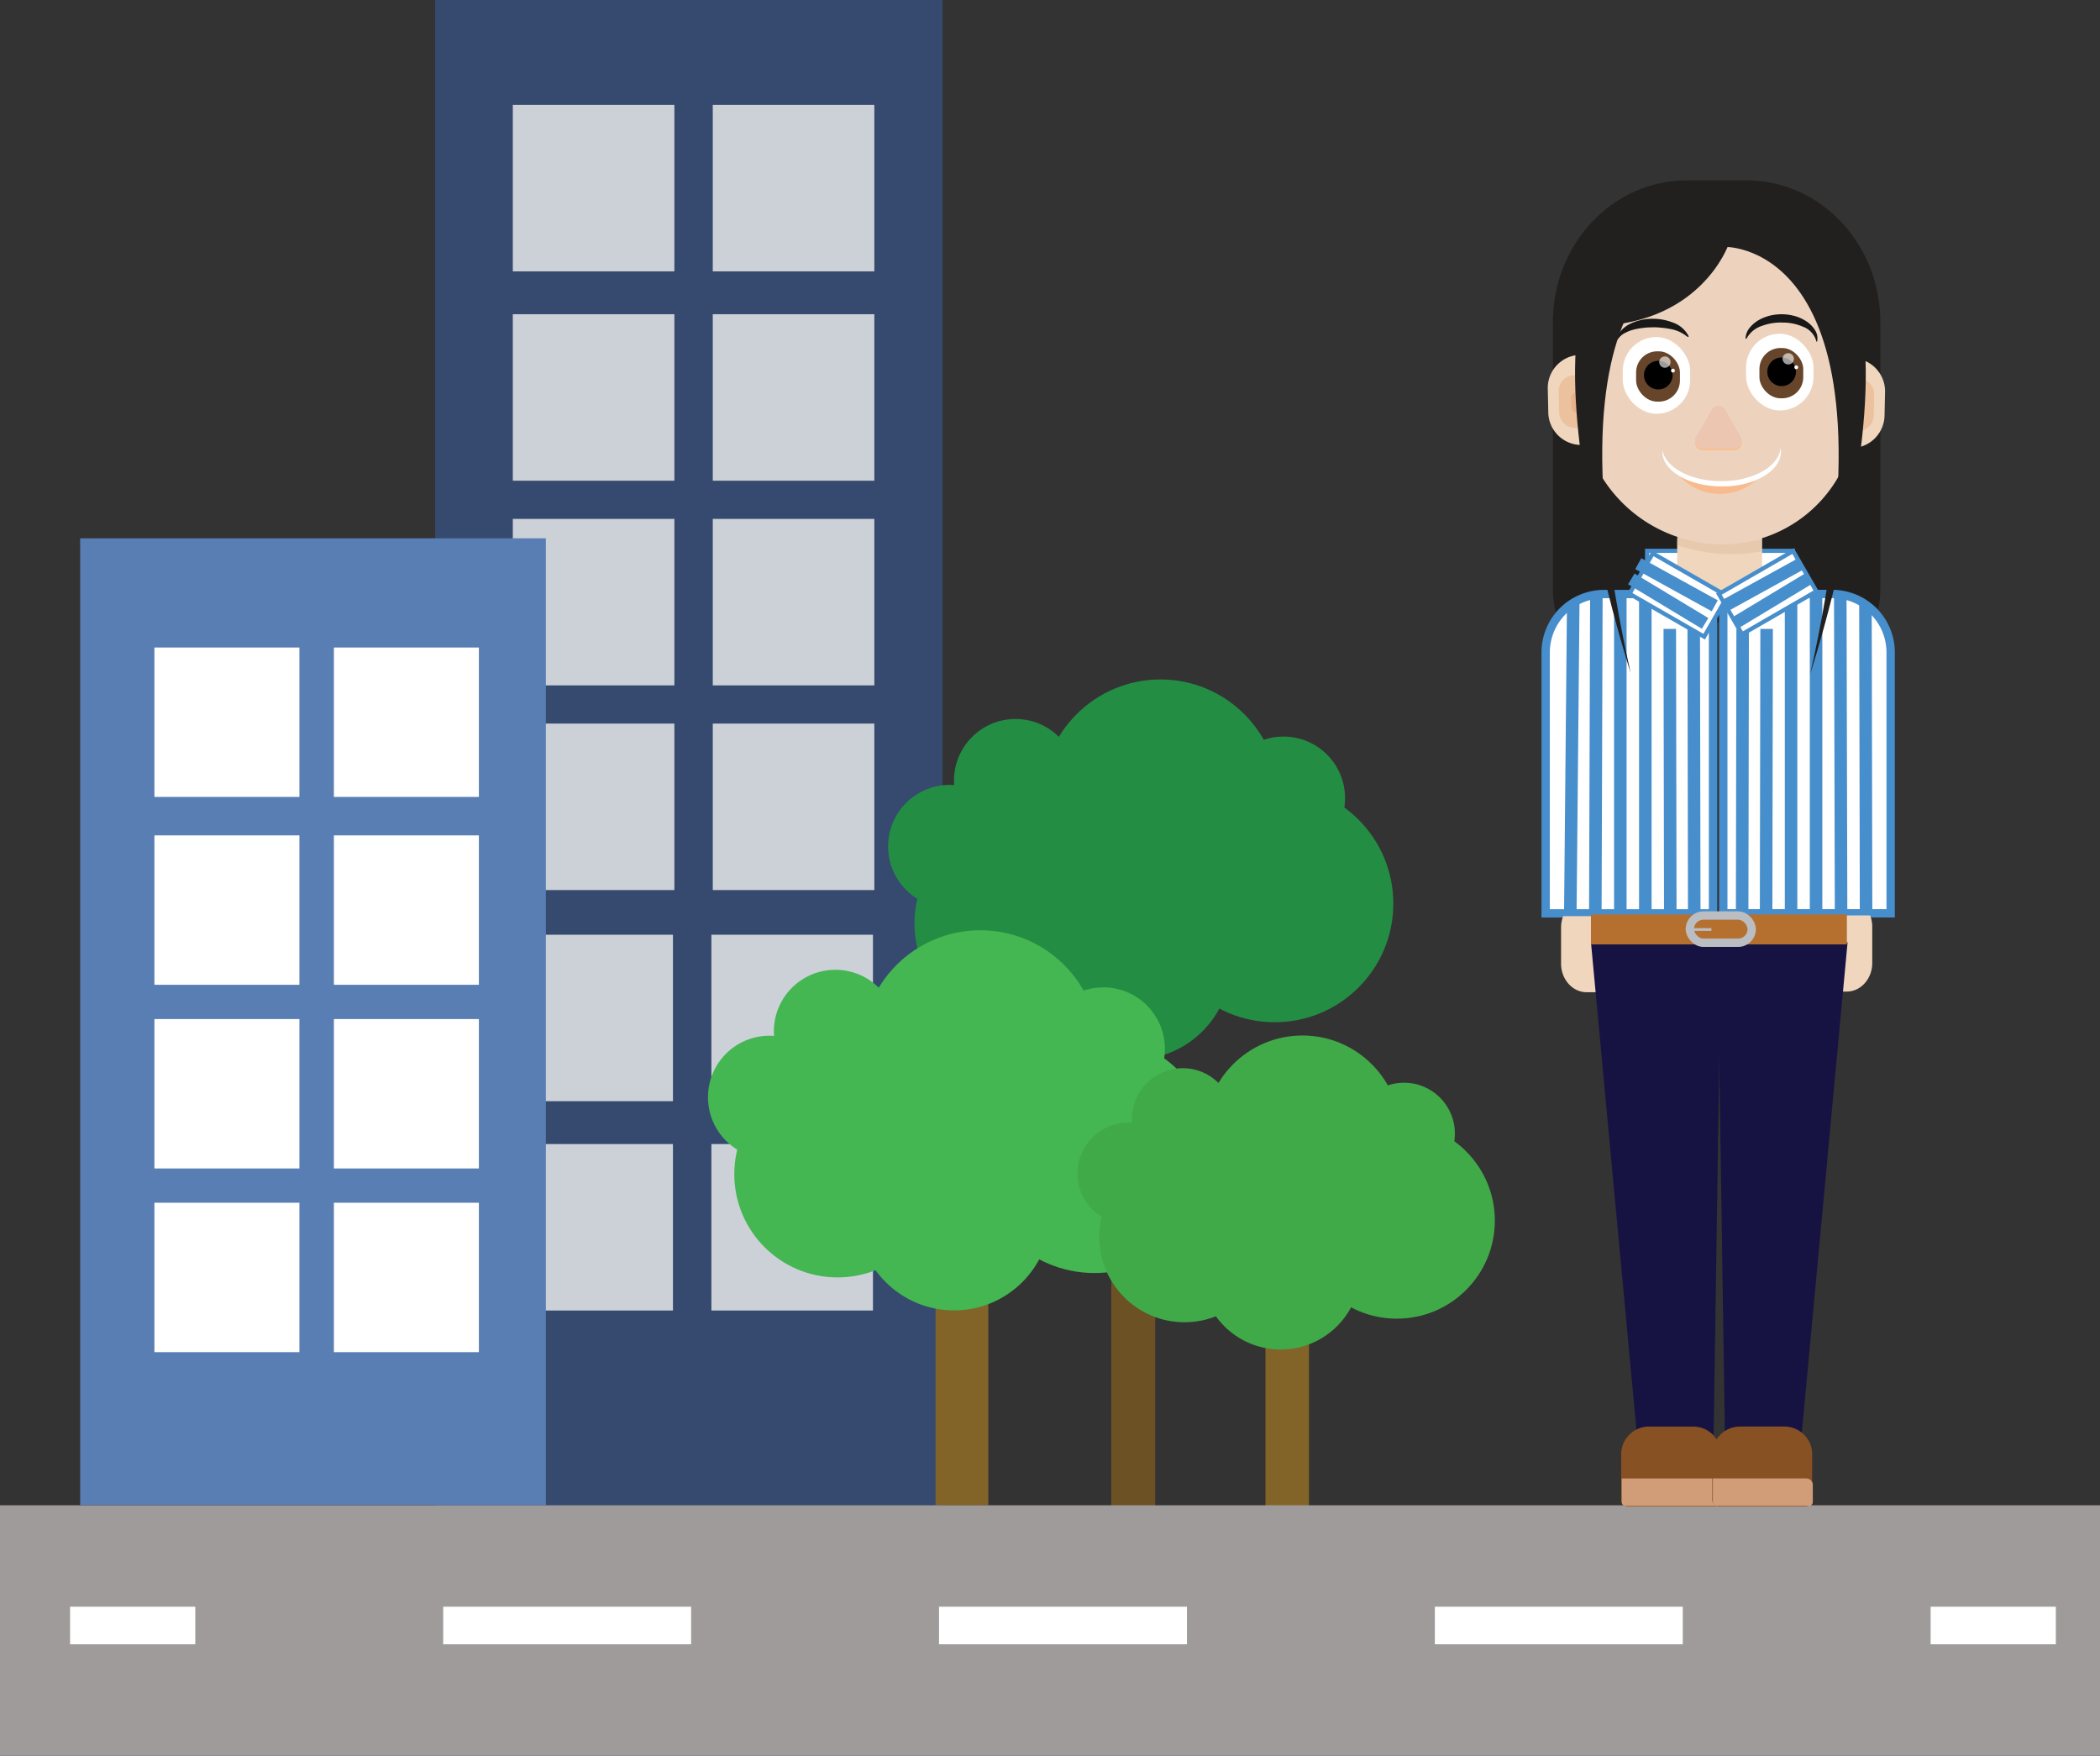 <svg xmlns="http://www.w3.org/2000/svg" viewBox="0 0 503.16 420.58"><rect x="0" y="0" width="503.16" height="420.58" fill="#333333" stroke="none"/><defs><style>.cls-1{fill:#354a6e;}.cls-2{fill:#ccd1d8;}.cls-3{fill:#597eb3;}.cls-14,.cls-17,.cls-24,.cls-4{fill:#fff;}.cls-5{fill:#6c5125;}.cls-6{fill:#248d44;}.cls-7{fill:#836428;}.cls-8{fill:#44b652;}.cls-9{fill:#41aa48;}.cls-10{fill:#9f9b9b;}.cls-11,.cls-12,.cls-15,.cls-31{fill:none;}.cls-11,.cls-12{stroke:#fff;stroke-width:9px;}.cls-11,.cls-12,.cls-14,.cls-15,.cls-16,.cls-17,.cls-31{stroke-miterlimit:10;}.cls-12{stroke-dasharray:59.4 59.4;}.cls-13,.cls-16{fill:#21201f;}.cls-14,.cls-15,.cls-16,.cls-17{stroke:#478ecc;}.cls-14,.cls-31{stroke-width:2px;}.cls-15,.cls-16{stroke-width:3px;}.cls-18{fill:#efd6bd;}.cls-19{fill:#ecc19d;}.cls-20{fill:#e8b189;}.cls-21{fill:#dbb191;opacity:0.34;}.cls-22{fill:#edd3bd;}.cls-23{fill:#66452a;}.cls-24{opacity:0.61;}.cls-25{fill:#181818;}.cls-26{fill:#f6c193;}.cls-27{fill:#edc6b1;}.cls-28{fill:#f9ba8e;}.cls-29{fill:#161342;}.cls-30{fill:#b56f2f;}.cls-31{stroke:#babdc1;}.cls-32{fill:#babdc1;}.cls-33{fill:#875123;}.cls-34{fill:#d19c78;}</style></defs><title>Asset 2</title><g id="Layer_2" data-name="Layer 2"><g id="wORK_aVAATR" data-name="wORK aVAATR"><rect class="cls-1" x="104.26" width="121.58" height="361.05"/><rect class="cls-2" x="122.87" y="25.13" width="38.71" height="39.88"/><rect class="cls-2" x="170.78" y="25.13" width="38.71" height="39.88"/><rect class="cls-2" x="122.87" y="75.27" width="38.71" height="39.88"/><rect class="cls-2" x="170.78" y="75.27" width="38.71" height="39.88"/><rect class="cls-2" x="122.87" y="124.3" width="38.71" height="39.88"/><rect class="cls-2" x="170.78" y="124.3" width="38.71" height="39.88"/><rect class="cls-2" x="122.87" y="173.33" width="38.71" height="39.88"/><rect class="cls-2" x="170.78" y="173.33" width="38.71" height="39.88"/><rect class="cls-2" x="122.53" y="223.91" width="38.71" height="39.88"/><rect class="cls-2" x="170.45" y="223.91" width="38.71" height="39.88"/><rect class="cls-2" x="122.53" y="274.05" width="38.71" height="39.88"/><rect class="cls-2" x="170.45" y="274.05" width="38.71" height="39.88"/><rect class="cls-3" x="19.21" y="128.95" width="111.58" height="231.58"/><g id="window"><rect class="cls-4" x="37" y="155.11" width="34.74" height="35.79"/><rect class="cls-4" x="80" y="155.11" width="34.74" height="35.79"/><rect class="cls-4" x="37" y="200.11" width="34.74" height="35.79"/><rect class="cls-4" x="80" y="200.11" width="34.74" height="35.79"/><rect class="cls-4" x="37" y="244.11" width="34.74" height="35.79"/><rect class="cls-4" x="80" y="244.11" width="34.74" height="35.79"/><rect class="cls-4" x="37" y="288.11" width="34.74" height="35.79"/><rect class="cls-4" x="80" y="288.11" width="34.74" height="35.79"/></g><g id="Tree2"><rect class="cls-5" x="266.26" y="210.05" width="10.53" height="153.76"/><g id="Trees"><circle class="cls-6" cx="278.05" cy="191.18" r="28.42"/><circle class="cls-6" cx="243.84" cy="221.18" r="24.74"/><circle class="cls-6" cx="271.74" cy="230.66" r="23.16"/><circle class="cls-6" cx="305.42" cy="216.45" r="28.42"/><circle class="cls-6" cx="307.53" cy="191.18" r="14.74"/><circle class="cls-6" cx="227.53" cy="202.76" r="14.74"/><circle class="cls-6" cx="243.32" cy="186.97" r="14.74"/></g></g><g id="Tree1"><rect class="cls-7" x="224.16" y="283.74" width="12.63" height="76.84"/><g id="Trees-2" data-name="Trees"><circle class="cls-8" cx="234.89" cy="251.26" r="28.42"/><circle class="cls-8" cx="200.68" cy="281.26" r="24.74"/><circle class="cls-8" cx="228.58" cy="290.74" r="23.16"/><circle class="cls-8" cx="262.26" cy="276.53" r="28.42"/><circle class="cls-8" cx="264.37" cy="251.26" r="14.74"/><circle class="cls-8" cx="184.37" cy="262.84" r="14.74"/><circle class="cls-8" cx="200.16" cy="247.05" r="14.74"/></g></g><g id="Tree1-2" data-name="Tree1"><rect class="cls-7" x="303.2" y="298.36" width="10.43" height="63.48"/><g id="Trees-3" data-name="Trees"><circle class="cls-9" cx="312.07" cy="271.53" r="23.48"/><circle class="cls-9" cx="283.81" cy="296.31" r="20.43"/><circle class="cls-9" cx="306.85" cy="304.14" r="19.13"/><circle class="cls-9" cx="334.68" cy="292.4" r="23.48"/><circle class="cls-9" cx="336.42" cy="271.53" r="12.17"/><circle class="cls-9" cx="270.33" cy="281.1" r="12.17"/><circle class="cls-9" cx="283.38" cy="268.05" r="12.17"/></g></g><g id="Road"><rect class="cls-10" y="360.58" width="503.16" height="60"/><line class="cls-11" x1="16.79" y1="389.38" x2="46.79" y2="389.38"/><line class="cls-12" x1="106.19" y1="389.38" x2="432.88" y2="389.38"/><line class="cls-11" x1="462.58" y1="389.38" x2="492.58" y2="389.38"/></g><path class="cls-13" d="M450.53,77.22V141a23,23,0,0,1-1.46,8.14H373.54a23.05,23.05,0,0,1-1.47-8.14V77.22c0-18.8,14.35-34,32.06-34h14.34C436.18,43.19,450.53,58.42,450.53,77.22Z"/><g id="clothes"><path class="cls-14" d="M412.92,142.29H439a14,14,0,0,1,14,14v62.49a0,0,0,0,1,0,0h-40.1a0,0,0,0,1,0,0v-76.5A0,0,0,0,1,412.92,142.29Z"/><line class="cls-15" x1="417.54" y1="150.73" x2="417.42" y2="218.79"/><line class="cls-15" x1="423.28" y1="150.65" x2="423.16" y2="218.72"/><line class="cls-15" x1="429.14" y1="144.08" x2="429.14" y2="218.72"/><line class="cls-16" x1="435.13" y1="218.72" x2="435.13" y2="142.86"/><line class="cls-15" x1="440.93" y1="142.27" x2="441.12" y2="218.72"/><line class="cls-15" x1="446.96" y1="144.78" x2="447.11" y2="218.72"/><path class="cls-14" d="M370.34,142.29h40.1a0,0,0,0,1,0,0v62.49a14,14,0,0,1-14,14H370.34a0,0,0,0,1,0,0v-76.5A0,0,0,0,1,370.34,142.29Z" transform="translate(780.78 361.08) rotate(-180)"/><line class="cls-15" x1="405.82" y1="150.73" x2="405.94" y2="218.79"/><line class="cls-15" x1="400.08" y1="150.65" x2="400.2" y2="218.72"/><line class="cls-15" x1="394.22" y1="144.08" x2="394.22" y2="218.72"/><line class="cls-15" x1="388.23" y1="142.86" x2="388.23" y2="218.72"/><line class="cls-15" x1="382.49" y1="142.34" x2="382.24" y2="218.72"/><line class="cls-15" x1="376.95" y1="144.22" x2="376.25" y2="218.72"/><rect class="cls-17" x="394.65" y="131.95" width="34.93" height="10.49"/></g><ellipse class="cls-13" cx="410.64" cy="70.05" rx="34.03" ry="26.19"/><g id="Ears"><path class="cls-18" d="M437.61,85.79h6.05a7.94,7.94,0,0,1,7.94,7.94v5.65a7.94,7.94,0,0,1-7.94,7.94h-6.05a1.89,1.89,0,0,1-1.89-1.89V87.67a1.89,1.89,0,0,1,1.89-1.89Z" transform="translate(2.23 -9.72) rotate(1.26)"/><path class="cls-19" d="M444.92,90.69h.27a3.8,3.8,0,0,1,3.8,3.8v5a3.8,3.8,0,0,1-3.8,3.8h-.27a1.27,1.27,0,0,1-1.27-1.27V92a1.27,1.27,0,0,1,1.27-1.27Z" transform="translate(2.24 -9.78) rotate(1.26)"/><path class="cls-20" d="M444.84,94.83H446a0,0,0,0,1,0,0v4.75a0,0,0,0,1,0,0h-1.19a1.19,1.19,0,0,1-1.19-1.19V96a1.19,1.19,0,0,1,1.19-1.19Z" transform="translate(887.44 204.16) rotate(-178.74)"/><path class="cls-18" d="M372.79,85h6.05A7.94,7.94,0,0,1,386.78,93v5.65a7.94,7.94,0,0,1-7.94,7.94h-6.05a1.89,1.89,0,0,1-1.89-1.89V86.92A1.89,1.89,0,0,1,372.79,85Z" transform="translate(759.7 183.24) rotate(178.74)"/><path class="cls-19" d="M374.78,89.93h.27a3.8,3.8,0,0,1,3.8,3.8v5a3.8,3.8,0,0,1-3.8,3.8h-.27a1.27,1.27,0,0,1-1.27-1.27v-10a1.27,1.27,0,0,1,1.27-1.27Z" transform="translate(754.39 184.14) rotate(178.74)"/><path class="cls-20" d="M377.67,94.07h1.19a0,0,0,0,1,0,0v4.75a0,0,0,0,1,0,0h-1.19a1.19,1.19,0,0,1-1.19-1.19V95.26A1.19,1.19,0,0,1,377.67,94.07Z" transform="translate(-2.03 8.32) rotate(-1.26)"/></g><g id="neck"><path class="cls-18" d="M422.2,129.51v6.94c0,3.55-3.22,6.45-7.17,6.45h-6c-3.95,0-7.18-2.9-7.18-6.45v-6.94a5.6,5.6,0,0,1,.22-1.59,7.1,7.1,0,0,1,7-4.87h6a7.14,7.14,0,0,1,6.89,4.65A5.76,5.76,0,0,1,422.2,129.51Z"/><path class="cls-21" d="M422.06,129.22a38.73,38.73,0,0,1-10.25.47,41.15,41.15,0,0,1-9.52-2,5.89,5.89,0,0,0-.36,1.57l-.11,1.33a41.2,41.2,0,0,0,9.74,2,38.81,38.81,0,0,0,10.54-.53Z"/></g><path class="cls-22" d="M412.67,130.39h0a34.05,34.05,0,0,1-33.95-33.95V81.79a22.7,22.7,0,0,1,22.63-22.63H422.1a22.7,22.7,0,0,1,22.63,22.63V98.33A32.16,32.16,0,0,1,412.67,130.39Z"/><g id="eyes"><g id="eye"><rect class="cls-4" x="388.81" y="80.74" width="16.16" height="18.38" rx="8.08"/><rect class="cls-23" x="392.01" y="84.16" width="10.5" height="12.05" rx="5.05"/><circle cx="397.33" cy="89.86" r="3.43"/><circle class="cls-24" cx="398.91" cy="86.74" r="1.36"/><circle class="cls-4" cx="400.84" cy="88.78" r="0.46"/><path class="cls-25" d="M404.31,80.69a8.72,8.72,0,0,0-4.22-1.9,16.6,16.6,0,0,0-2.2-.3,13.86,13.86,0,0,0-2.23-.07,14.61,14.61,0,0,0-2.2.16,14.2,14.2,0,0,0-2.16.41,9.32,9.32,0,0,0-2,.8,4.42,4.42,0,0,0-1.73,1.57l0,0a.1.1,0,0,1-.13,0,.1.1,0,0,1,0-.1,4,4,0,0,1,1.18-2.28,7.25,7.25,0,0,1,2.11-1.48,12.3,12.3,0,0,1,5-1.14,13.19,13.19,0,0,1,5.05.89,6.71,6.71,0,0,1,3.83,3.3.1.1,0,0,1-.05.12.08.08,0,0,1-.1,0Z"/></g><g id="eye-2" data-name="eye"><rect class="cls-4" x="418.36" y="79.95" width="16.16" height="18.38" rx="8.08"/><rect class="cls-23" x="421.56" y="83.36" width="10.5" height="12.05" rx="5.05"/><circle cx="426.88" cy="89.06" r="3.43"/><circle class="cls-24" cx="428.46" cy="85.95" r="1.36"/><circle class="cls-4" cx="430.39" cy="87.98" r="0.46"/><path class="cls-25" d="M418.23,81.05a4.42,4.42,0,0,1,1.09-2.66,7.9,7.9,0,0,1,2.28-1.83,10.57,10.57,0,0,1,2.69-1,11.91,11.91,0,0,1,5.69.13,9.94,9.94,0,0,1,2.67,1.18,7,7,0,0,1,2.14,2.07,3.7,3.7,0,0,1,.6,2.84v0a.1.1,0,0,1-.12.07.11.11,0,0,1-.07-.08A5.13,5.13,0,0,0,432,78.27a12,12,0,0,0-4.87-1,12.94,12.94,0,0,0-4.93.78,6.45,6.45,0,0,0-3.75,3.09.1.1,0,0,1-.13,0,.09.09,0,0,1-.06-.09Z"/></g></g><g id="nose"><path class="cls-26" d="M413.35,98.61l3.74,6.48a1.86,1.86,0,0,1-1.61,2.79H408a1.86,1.86,0,0,1-1.62-2.79l3.74-6.48A1.87,1.87,0,0,1,413.35,98.61Z"/><path class="cls-27" d="M413.33,98.11l3.74,6.48a1.86,1.86,0,0,1-1.61,2.79H408a1.86,1.86,0,0,1-1.61-2.79l3.74-6.48A1.86,1.86,0,0,1,413.33,98.11Z"/></g><g id="lips"><path class="cls-28" d="M402.38,114a13.23,13.23,0,0,0,1.49,1.41,13.1,13.1,0,0,0,16.25.17,12.75,12.75,0,0,0,1.58-1.45c-1.06.24-2.19.43-3.37.58a12.77,12.77,0,0,1-4.23,1.44,11.69,11.69,0,0,1-2.06.17,12.56,12.56,0,0,1-2.31-.21,12.72,12.72,0,0,1-4.17-1.52Z"/><path class="cls-4" d="M426.7,108.21c0,3.42-3.5,6.35-8.52,7.65a22.38,22.38,0,0,1-4.47.65c-.4,0-.81,0-1.22,0-.69,0-1.36,0-2-.08a23,23,0,0,1-4.35-.79c-4.65-1.38-7.84-4.2-7.84-7.46,0-.11,0-.24,0-.36.49,2.64,3.06,4.9,6.72,6.22a19,19,0,0,0,2.36.67,22.67,22.67,0,0,0,5.05.54,24.25,24.25,0,0,0,4.43-.4,20.76,20.76,0,0,0,2.5-.66c4.18-1.36,7-3.93,7.27-6.9A4.4,4.4,0,0,1,426.7,108.21Z"/></g><rect class="cls-17" x="390.3" y="136.41" width="20.55" height="11.13" transform="matrix(0.87, 0.5, -0.5, 0.87, 124.65, -181.27)"/><line class="cls-15" x1="390.86" y1="138.67" x2="408.54" y2="149.33"/><line class="cls-15" x1="392.53" y1="135.02" x2="410.85" y2="145.12"/><rect class="cls-17" x="413.24" y="136.41" width="20.55" height="11.13" transform="translate(861.28 53.16) rotate(150)"/><line class="cls-15" x1="433.23" y1="138.67" x2="415.56" y2="149.33"/><line class="cls-15" x1="431.57" y1="135.02" x2="413.24" y2="145.12"/><path class="cls-13" d="M413.53,59.16s43.36-.9,20.21,102.27C433.74,161.43,474.41,36.2,413.53,59.16Z"/><path class="cls-13" d="M414.19,58.5s-6.89,20.21-34.52,19.61c0,0,22.85-12.68,20.1-19.37"/><path class="cls-13" d="M401.89,57.79S396.13,78,373,77.4c0,0,19.1-12.68,16.8-19.38"/><path class="cls-13" d="M410.91,58.86S367.55,58,390.69,161.13C390.69,161.13,350,35.9,410.91,58.86Z"/><path class="cls-18" d="M388.8,219.46v18.22h-8.65c-3.36,0-6.12-3.07-6.12-6.83v-8.67a7.35,7.35,0,0,1,.51-2.72Z"/><path class="cls-18" d="M433.83,219.31v18.22h8.64c3.37,0,6.12-3.07,6.12-6.83V222a7.6,7.6,0,0,0-.5-2.72Z"/><polygon class="cls-29" points="381.19 225.67 392.3 344.77 410.57 344.77 412.37 225.87 381.19 225.67"/><polygon class="cls-29" points="442.68 225.72 431.57 344.81 413.3 344.81 411.5 225.91 442.68 225.72"/><g id="belt"><rect class="cls-30" x="381.19" y="219.04" width="61.32" height="7.19"/><rect class="cls-31" x="404.89" y="219.31" width="14.82" height="6.52" rx="3.26"/><rect class="cls-32" x="404.97" y="222.33" width="5.09" height="0.65"/></g><path class="cls-33" d="M395.07,341.73H405.7a6.66,6.66,0,0,1,6.66,6.66v10.93a1.57,1.57,0,0,1-1.57,1.57H390a1.57,1.57,0,0,1-1.57-1.57V348.39A6.66,6.66,0,0,1,395.07,341.73Z"/><path class="cls-34" d="M388.56,354.16h22.39a1.57,1.57,0,0,1,1.57,1.57v4.09a.92.92,0,0,1-.92.92H389.48a.92.92,0,0,1-.92-.92v-5.67A0,0,0,0,1,388.56,354.16Z"/><path class="cls-33" d="M416.91,341.72h10.63a6.66,6.66,0,0,1,6.66,6.66v10.93a1.57,1.57,0,0,1-1.57,1.57H411.82a1.57,1.57,0,0,1-1.57-1.57V348.39A6.66,6.66,0,0,1,416.91,341.72Z"/><path class="cls-34" d="M410.39,354.15h22.39a1.57,1.57,0,0,1,1.57,1.57v4.09a.92.92,0,0,1-.92.92H411.32a.92.92,0,0,1-.92-.92v-5.67A0,0,0,0,1,410.39,354.15Z"/></g></g></svg>